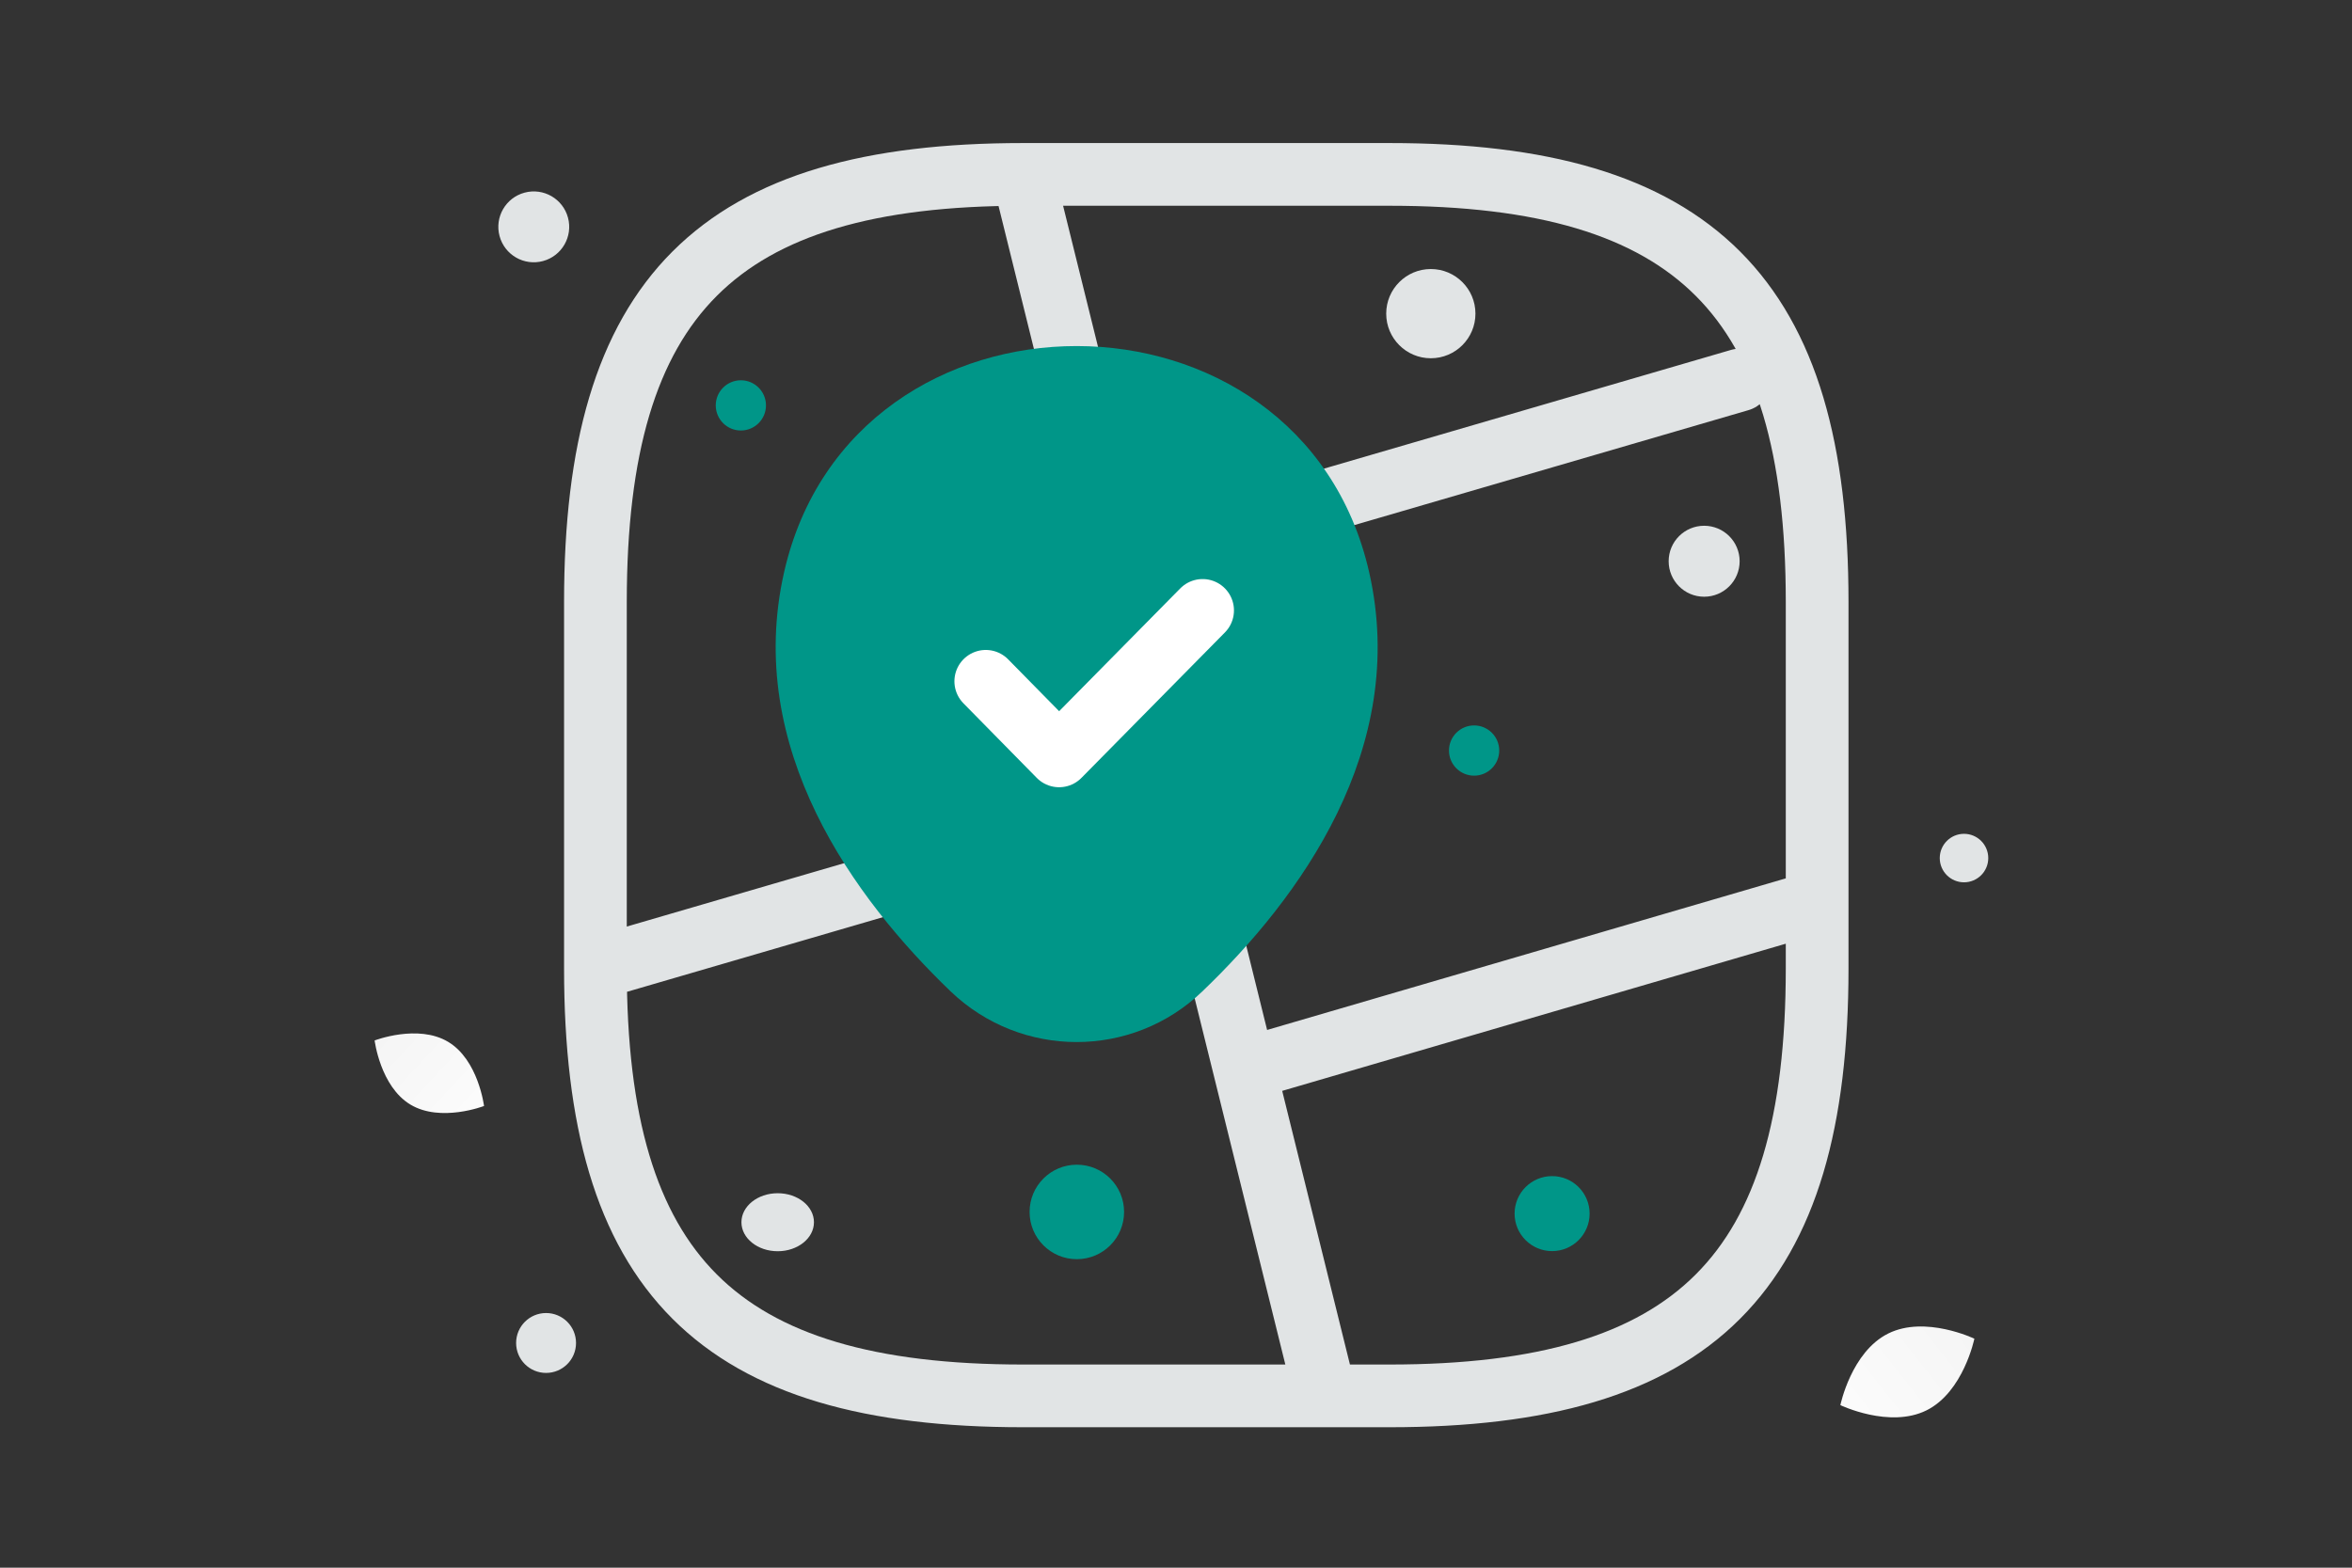 <svg width="900" height="600" viewBox="0 0 900 600" fill="none" xmlns="http://www.w3.org/2000/svg"><rect x="0" y="0" width="900" height="600" fill="#333333" stroke="none"/><path fill="transparent" d="M0 0h900v600H0z"/><path d="M391.464 534.244h140.248c116.874 0 163.624-46.749 163.624-163.623V230.373c0-116.874-46.75-163.624-163.624-163.624H391.464c-116.874 0-163.624 46.75-163.624 163.624v140.248c0 116.874 46.75 163.623 163.624 163.623zm0-467.494 115.705 467.494m-56.567-228.605L227.84 370.621m437.881-225.173-222.763 64.981M695.142 345.23 482.26 407.457" stroke="#E1E4E5" stroke-width="24" stroke-linecap="round" stroke-linejoin="round"/><path d="M300.056 218.907c26.313-115.37 197.685-115.237 223.865.133 15.361 67.676-26.848 124.961-63.847 160.398-26.848 25.845-69.324 25.845-96.305 0-36.866-35.437-79.074-92.855-63.713-160.531z" fill="#009688"/><path d="m377.21 260.756 28.057 28.543 54.913-55.677" stroke="#fff" stroke-width="24" stroke-linecap="round" stroke-linejoin="round"/><path d="M737.169 539.791c-14.156 7.022-32.944-2.007-32.944-2.007s4.176-20.41 18.339-27.422c14.155-7.022 32.936 1.997 32.936 1.997s-4.176 20.41-18.331 27.432z" fill="url(#a)"/><path d="M157.077 422.772c11.558 6.927 28.141.523 28.141.523s-2.169-17.632-13.734-24.552c-11.558-6.927-28.133-.531-28.133-.531s2.168 17.633 13.726 24.56z" fill="url(#b)"/><circle cx="564.069" cy="287.256" r="9.613" transform="rotate(180 564.069 287.256)" fill="#009688"/><circle cx="412.054" cy="463.845" r="18.08" transform="rotate(180 412.054 463.845)" fill="#009688"/><circle r="14.352" transform="matrix(-1 0 0 1 593.916 464.484)" fill="#009688"/><circle r="9.609" transform="matrix(-1 0 0 1 283.495 155.155)" fill="#009688"/><circle r="11.463" transform="matrix(-1 0 0 1 208.957 513.997)" fill="#E1E4E5"/><circle r="13.581" transform="matrix(-1 0 0 1 652.098 214.804)" fill="#E1E4E5"/><circle r="17.072" transform="matrix(-1 0 0 1 547.51 120.041)" fill="#E1E4E5"/><circle r="13.559" transform="scale(1 -1) rotate(-75 45.548 -176.503)" fill="#E1E4E5"/><circle r="9.28" transform="matrix(-1 0 0 1 751.535 328.407)" fill="#E1E4E5"/><ellipse rx="13.875" ry="11.1" transform="matrix(-1 0 0 1 297.588 467.783)" fill="#E1E4E5"/><defs><linearGradient id="a" x1="682.81" y1="561.694" x2="799.566" y2="469.34" gradientUnits="userSpaceOnUse"><stop stop-color="#fff"/><stop offset="1" stop-color="#EEE"/></linearGradient><linearGradient id="b" x1="201.804" y1="445.07" x2="108.803" y2="358.66" gradientUnits="userSpaceOnUse"><stop stop-color="#fff"/><stop offset="1" stop-color="#EEE"/></linearGradient></defs></svg>
